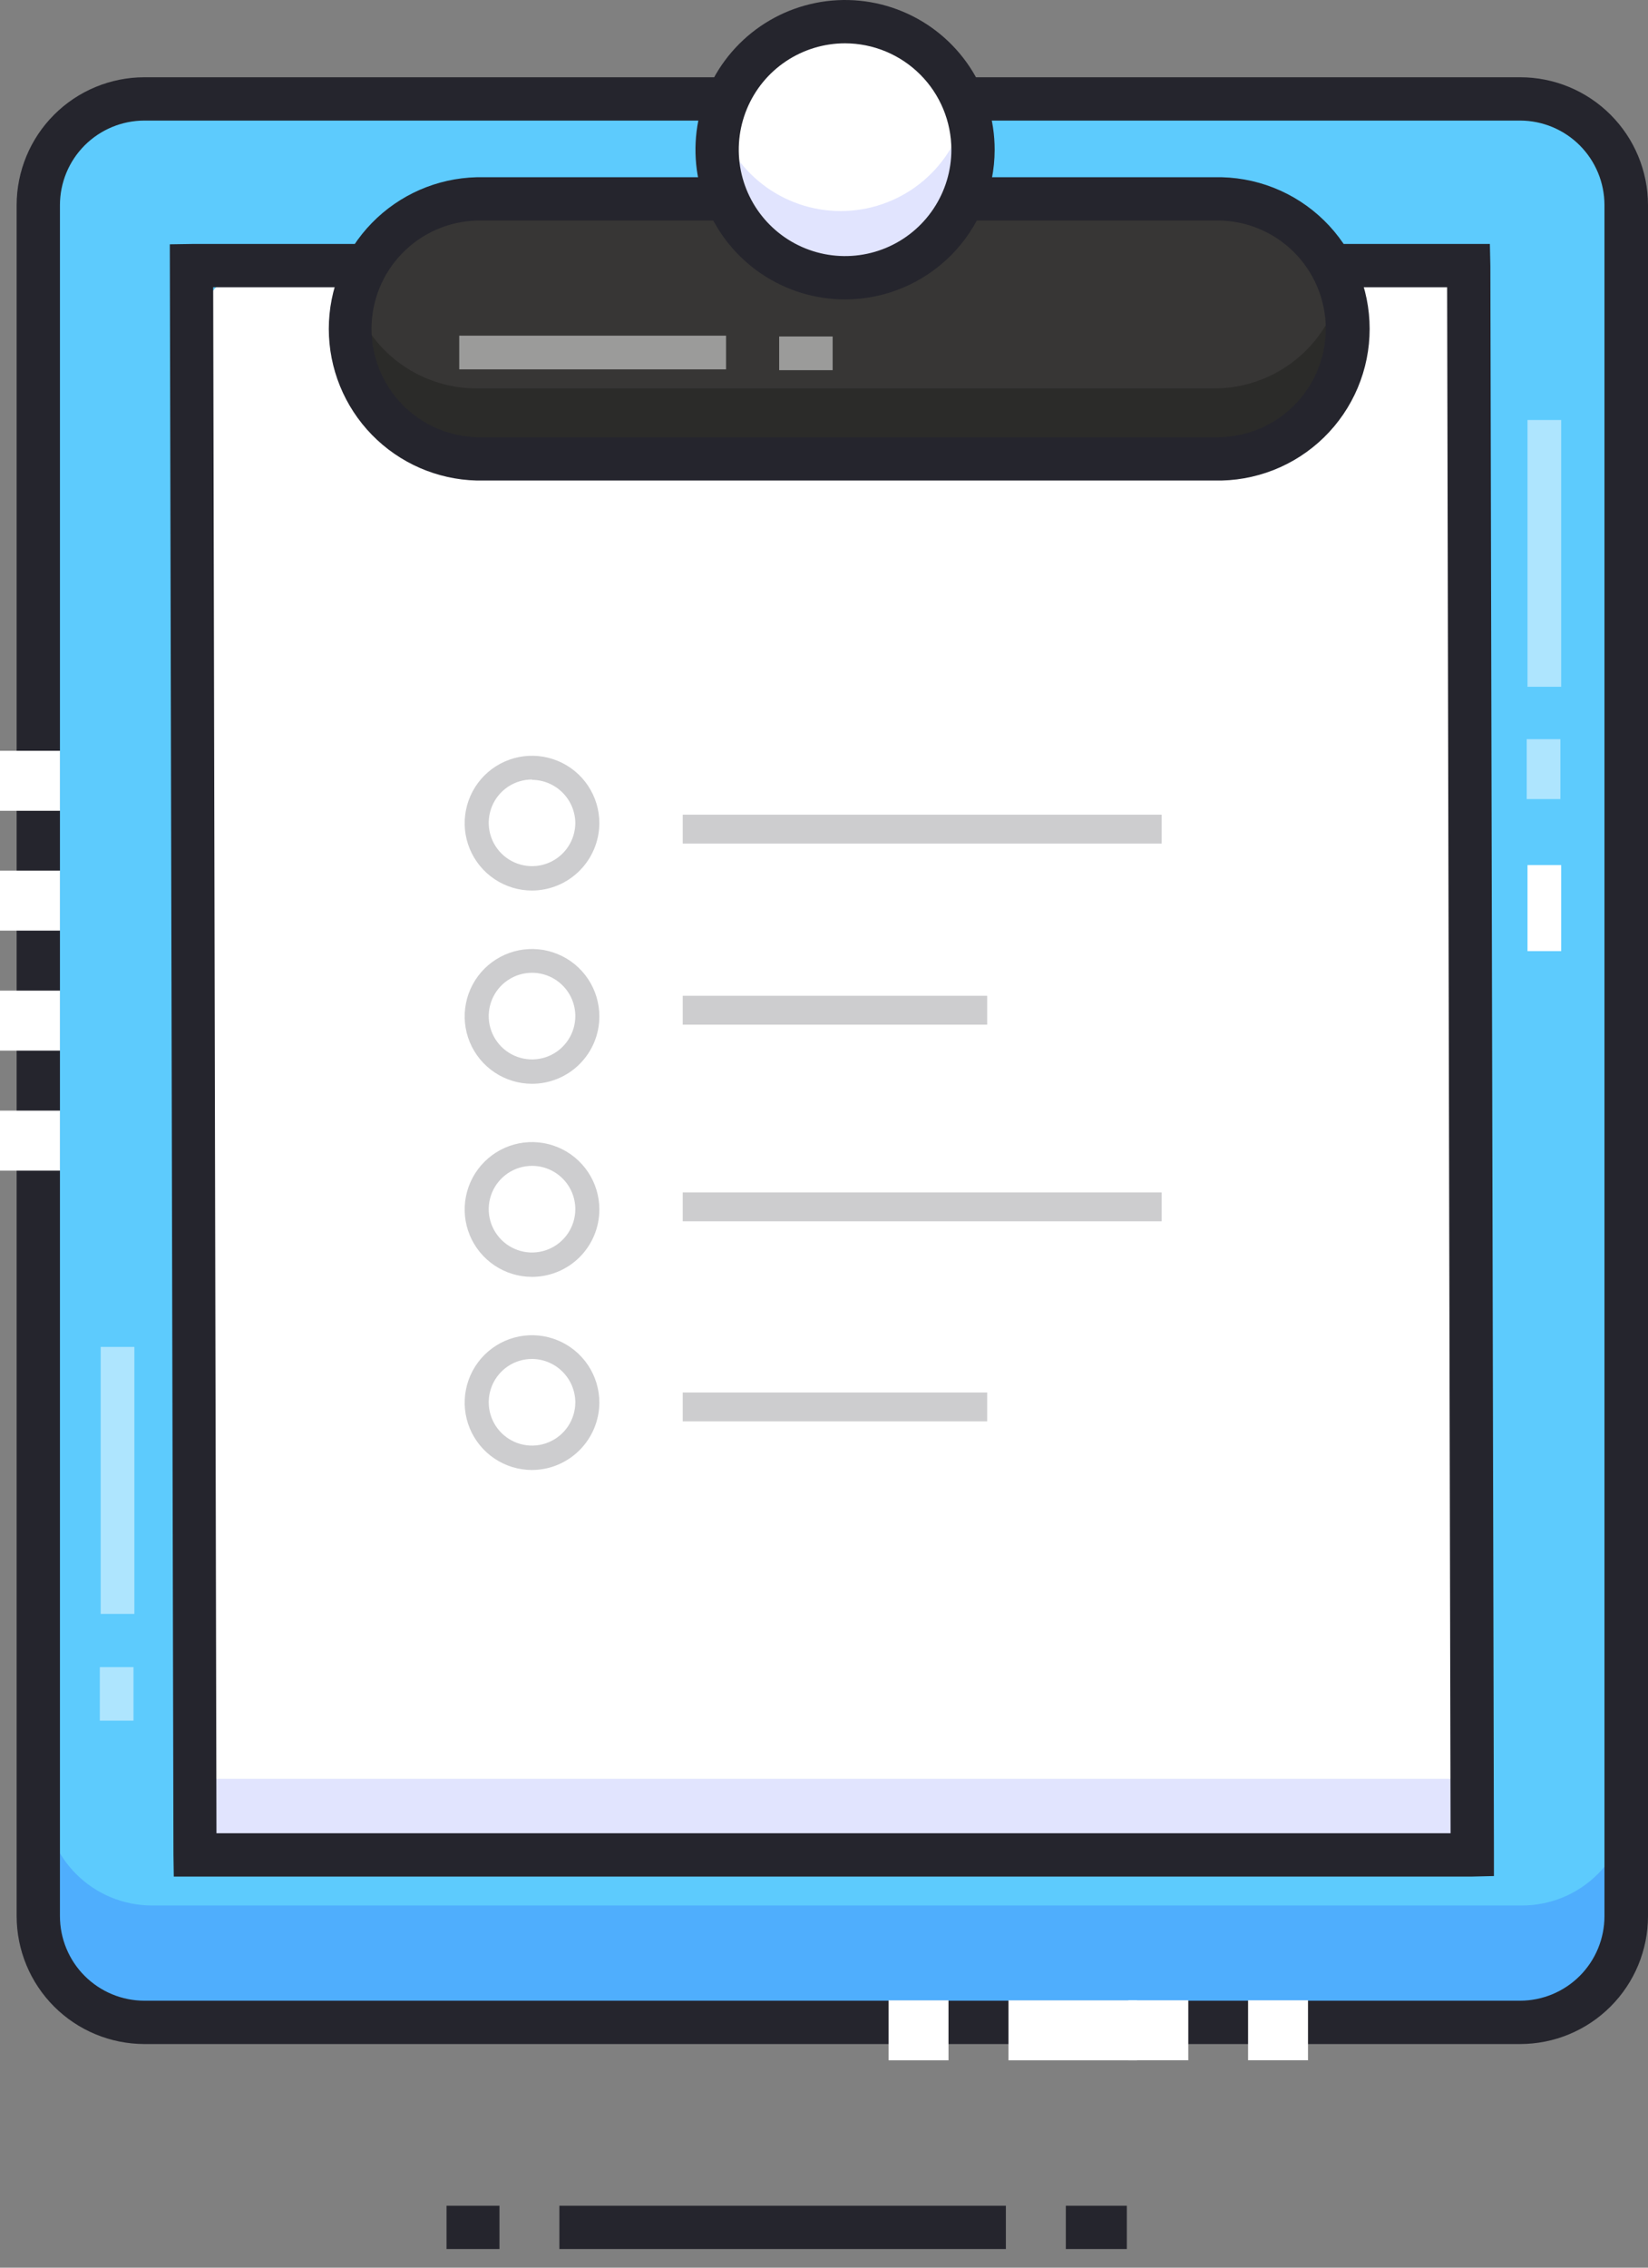 <svg width="72" height="99" viewBox="0 0 72 99" fill="none" xmlns="http://www.w3.org/2000/svg">
<rect x="0" y="0" width="72" height="99" fill="#808080" stroke="none"/>
<g clip-path="url(#clip0_304_173)">
<path d="M66.382 3.751H6.53C3.942 3.751 1.845 5.848 1.845 8.435V82.983C1.845 85.57 3.942 87.667 6.53 87.667H66.382C68.97 87.667 71.067 85.57 71.067 82.983V8.435C71.067 5.848 68.97 3.751 66.382 3.751Z" fill="#5DCBFD"/>
<path d="M71.178 78.504V83.493C71.178 84.735 70.684 85.926 69.805 86.804C68.927 87.682 67.736 88.175 66.494 88.175H6.639C5.397 88.175 4.206 87.682 3.328 86.804C2.45 85.926 1.957 84.735 1.957 83.493V78.504C1.956 79.119 2.077 79.728 2.312 80.296C2.548 80.865 2.892 81.381 3.327 81.816C3.762 82.251 4.278 82.596 4.847 82.832C5.415 83.067 6.024 83.188 6.639 83.188H66.494C67.736 83.188 68.928 82.695 69.806 81.816C70.685 80.938 71.178 79.746 71.178 78.504Z" fill="#4FAEFD"/>
<path d="M66.42 89.237H6.305C4.826 89.234 3.408 88.646 2.363 87.6C1.317 86.554 0.729 85.136 0.727 83.657V8.952C0.729 7.473 1.317 6.055 2.363 5.009C3.408 3.963 4.826 3.375 6.305 3.373H66.41C67.891 3.371 69.312 3.959 70.36 5.005C71.409 6.051 71.998 7.471 72 8.952V83.657C71.998 85.136 71.41 86.555 70.364 87.6C69.318 88.647 67.9 89.235 66.42 89.237ZM6.305 5.264C5.327 5.266 4.39 5.655 3.699 6.346C3.008 7.038 2.62 7.975 2.619 8.952V83.657C2.62 84.634 3.008 85.572 3.699 86.263C4.39 86.954 5.327 87.344 6.305 87.345H66.41C67.388 87.344 68.325 86.955 69.017 86.264C69.708 85.572 70.097 84.635 70.098 83.657V8.952C70.097 7.974 69.708 7.037 69.017 6.345C68.325 5.654 67.388 5.265 66.41 5.264H6.305Z" fill="#25252D"/>
<path d="M36.584 45.281C36.445 45.281 36.311 45.225 36.213 45.127C36.114 45.028 36.059 44.894 36.059 44.755V32.518C36.059 32.378 36.114 32.245 36.213 32.146C36.311 32.047 36.445 31.992 36.584 31.992C36.724 31.992 36.857 32.047 36.956 32.146C37.054 32.245 37.11 32.378 37.11 32.518V44.764C37.107 44.901 37.051 45.033 36.953 45.13C36.855 45.226 36.722 45.281 36.584 45.281Z" fill="white"/>
<path d="M36.584 51.219C36.445 51.219 36.311 51.164 36.213 51.065C36.114 50.967 36.059 50.833 36.059 50.694V48.126C36.059 47.986 36.114 47.852 36.213 47.754C36.311 47.656 36.445 47.6 36.584 47.6C36.724 47.6 36.857 47.656 36.956 47.754C37.054 47.852 37.11 47.986 37.11 48.126V50.696C37.109 50.835 37.053 50.968 36.955 51.066C36.856 51.164 36.723 51.219 36.584 51.219Z" fill="white"/>
<path d="M36.584 54.985C36.445 54.985 36.311 54.93 36.213 54.831C36.114 54.733 36.059 54.599 36.059 54.46V53.709C36.059 53.57 36.114 53.437 36.213 53.338C36.311 53.239 36.445 53.184 36.584 53.184C36.724 53.184 36.857 53.239 36.956 53.338C37.054 53.437 37.11 53.57 37.11 53.709V54.46C37.11 54.599 37.054 54.733 36.956 54.831C36.857 54.93 36.724 54.985 36.584 54.985Z" fill="white"/>
<path d="M36.601 42.689C36.532 42.689 36.464 42.676 36.4 42.65C36.336 42.623 36.278 42.585 36.229 42.536C36.18 42.487 36.141 42.429 36.115 42.365C36.089 42.301 36.075 42.233 36.076 42.164V29.928C36.076 29.789 36.131 29.655 36.23 29.557C36.328 29.458 36.462 29.403 36.601 29.403C36.74 29.403 36.874 29.458 36.973 29.557C37.071 29.655 37.127 29.789 37.127 29.928V42.164C37.127 42.233 37.113 42.301 37.087 42.365C37.061 42.429 37.022 42.487 36.973 42.536C36.924 42.585 36.866 42.623 36.803 42.65C36.739 42.676 36.67 42.689 36.601 42.689Z" fill="white"/>
<path d="M36.567 46.773C36.428 46.773 36.294 46.717 36.196 46.619C36.097 46.52 36.042 46.386 36.042 46.247V44.602C36.042 44.462 36.097 44.329 36.196 44.23C36.294 44.132 36.428 44.076 36.567 44.076C36.707 44.076 36.84 44.132 36.939 44.23C37.037 44.329 37.093 44.462 37.093 44.602V46.247C37.093 46.386 37.037 46.52 36.939 46.619C36.84 46.717 36.707 46.773 36.567 46.773Z" fill="white"/>
<path d="M60.855 79.034H12.452C10.413 79.034 8.757 78.096 8.753 75.94L8.616 14.62C8.615 14.224 8.692 13.831 8.843 13.465C8.994 13.098 9.216 12.765 9.495 12.484C9.775 12.203 10.107 11.98 10.473 11.828C10.839 11.675 11.232 11.597 11.628 11.596H61.398C62.196 11.597 62.962 11.914 63.527 12.478C64.092 13.042 64.411 13.807 64.413 14.606L64.554 75.112C64.558 77.277 62.902 79.034 60.855 79.034Z" fill="white"/>
<path d="M63.991 80.208L8.967 80.406L8.81 77.659H64.611L63.991 80.208Z" fill="#E1E4FE"/>
<path d="M64.308 81.926H7.593L7.578 80.965L7.419 10.666L8.381 10.651H65.092L65.113 11.605L65.269 80.957V81.903L64.308 81.926ZM9.457 80.034H63.375L63.224 12.542H9.314L9.457 80.034Z" fill="#25252D"/>
<path d="M50.753 35.567H29.828V36.828H50.753V35.567Z" fill="#CDCDCF"/>
<path d="M43.129 43.473H29.828V44.734H43.129V43.473Z" fill="#CDCDCF"/>
<path d="M50.753 52.058H29.828V53.319H50.753V52.058Z" fill="#CDCDCF"/>
<path d="M43.129 60.792H29.828V62.053H43.129V60.792Z" fill="#CDCDCF"/>
<path d="M53.052 8.681H20.82C17.687 8.681 15.146 11.222 15.146 14.355C15.146 17.489 17.687 20.03 20.82 20.03H53.052C56.186 20.03 58.727 17.489 58.727 14.355C58.727 11.222 56.186 8.681 53.052 8.681Z" fill="#373635"/>
<path opacity="0.5" d="M58.726 13.883C58.726 15.388 58.129 16.831 57.065 17.895C56 18.959 54.557 19.557 53.052 19.557H20.82C19.964 19.559 19.119 19.367 18.348 18.995C17.576 18.623 16.899 18.081 16.368 17.41C15.836 16.739 15.464 15.956 15.278 15.12C15.093 14.284 15.099 13.417 15.297 12.584C15.591 13.829 16.295 14.938 17.298 15.732C18.3 16.525 19.542 16.957 20.82 16.957H53.05C54.329 16.958 55.571 16.526 56.574 15.732C57.577 14.938 58.282 13.829 58.575 12.584C58.676 13.01 58.726 13.445 58.726 13.883Z" fill="#21201F"/>
<path d="M53.05 20.978H20.82C19.093 20.934 17.452 20.218 16.246 18.981C15.04 17.744 14.365 16.085 14.365 14.358C14.365 12.63 15.04 10.972 16.246 9.735C17.452 8.498 19.093 7.781 20.82 7.738H53.05C53.933 7.716 54.812 7.87 55.635 8.193C56.458 8.516 57.207 9 57.84 9.617C58.473 10.234 58.975 10.971 59.319 11.785C59.662 12.6 59.839 13.474 59.839 14.358C59.839 15.242 59.662 16.116 59.319 16.93C58.975 17.745 58.473 18.482 57.84 19.099C57.207 19.716 56.458 20.2 55.635 20.523C54.812 20.845 53.933 21 53.05 20.978ZM20.82 9.629C19.591 9.666 18.424 10.18 17.567 11.063C16.71 11.946 16.231 13.128 16.231 14.358C16.231 15.588 16.71 16.77 17.567 17.653C18.424 18.535 19.591 19.05 20.82 19.087H53.05C53.683 19.105 54.313 18.997 54.903 18.768C55.493 18.539 56.032 18.193 56.486 17.753C56.94 17.311 57.301 16.784 57.548 16.201C57.795 15.618 57.922 14.991 57.922 14.358C57.922 13.725 57.795 13.098 57.548 12.515C57.301 11.932 56.94 11.404 56.486 10.963C56.032 10.522 55.493 10.177 54.903 9.948C54.313 9.719 53.683 9.61 53.05 9.629H20.82Z" fill="#25252D"/>
<path d="M23.244 38.879C22.662 38.879 22.093 38.706 21.609 38.383C21.125 38.06 20.748 37.6 20.525 37.063C20.302 36.525 20.244 35.934 20.358 35.363C20.471 34.792 20.752 34.268 21.163 33.856C21.575 33.445 22.099 33.165 22.669 33.051C23.24 32.938 23.832 32.996 24.369 33.219C24.907 33.441 25.366 33.818 25.69 34.302C26.013 34.786 26.186 35.355 26.186 35.937C26.182 36.716 25.871 37.463 25.32 38.014C24.769 38.565 24.023 38.876 23.244 38.879ZM23.244 34.031C22.869 34.031 22.504 34.142 22.193 34.349C21.882 34.557 21.639 34.853 21.496 35.198C21.353 35.544 21.315 35.924 21.388 36.291C21.461 36.658 21.642 36.995 21.906 37.26C22.171 37.524 22.508 37.704 22.875 37.777C23.241 37.85 23.622 37.813 23.967 37.67C24.313 37.526 24.608 37.284 24.816 36.973C25.024 36.662 25.135 36.296 25.135 35.922C25.128 35.424 24.926 34.949 24.572 34.598C24.219 34.247 23.742 34.049 23.244 34.045V34.031Z" fill="#CDCDCF"/>
<path d="M23.244 47.315C22.662 47.315 22.093 47.142 21.609 46.819C21.125 46.496 20.748 46.036 20.525 45.499C20.302 44.961 20.244 44.37 20.358 43.799C20.471 43.228 20.752 42.704 21.163 42.292C21.575 41.881 22.099 41.601 22.669 41.487C23.24 41.374 23.832 41.432 24.369 41.655C24.907 41.877 25.366 42.254 25.69 42.738C26.013 43.222 26.186 43.791 26.186 44.373C26.186 44.759 26.11 45.142 25.962 45.499C25.814 45.856 25.597 46.18 25.324 46.453C25.051 46.727 24.726 46.943 24.369 47.091C24.012 47.239 23.63 47.315 23.244 47.315ZM23.244 42.469C22.869 42.469 22.504 42.58 22.193 42.788C21.882 42.995 21.639 43.291 21.496 43.636C21.353 43.982 21.315 44.362 21.388 44.729C21.461 45.096 21.642 45.433 21.906 45.698C22.171 45.962 22.508 46.142 22.875 46.215C23.241 46.288 23.622 46.251 23.967 46.108C24.313 45.965 24.608 45.722 24.816 45.411C25.024 45.1 25.135 44.734 25.135 44.36C25.135 43.859 24.936 43.377 24.581 43.023C24.226 42.668 23.745 42.469 23.244 42.469Z" fill="#CDCDCF"/>
<path d="M23.244 55.744C22.662 55.744 22.093 55.572 21.609 55.248C21.125 54.925 20.748 54.466 20.525 53.928C20.302 53.39 20.244 52.799 20.358 52.228C20.471 51.657 20.752 51.133 21.163 50.722C21.575 50.31 22.099 50.03 22.669 49.916C23.24 49.803 23.832 49.861 24.369 50.084C24.907 50.306 25.366 50.684 25.69 51.167C26.013 51.651 26.186 52.22 26.186 52.802C26.186 53.582 25.876 54.331 25.324 54.883C24.772 55.434 24.024 55.744 23.244 55.744ZM23.244 50.898C22.869 50.898 22.504 51.009 22.193 51.217C21.882 51.425 21.639 51.72 21.496 52.066C21.353 52.411 21.315 52.792 21.388 53.158C21.461 53.525 21.642 53.862 21.906 54.127C22.171 54.391 22.508 54.572 22.875 54.645C23.241 54.718 23.622 54.68 23.967 54.537C24.313 54.394 24.608 54.151 24.816 53.84C25.024 53.529 25.135 53.163 25.135 52.789C25.135 52.288 24.936 51.807 24.581 51.452C24.226 51.097 23.745 50.898 23.244 50.898Z" fill="#CDCDCF"/>
<path d="M23.244 64.176C22.662 64.176 22.093 64.003 21.609 63.68C21.125 63.357 20.748 62.897 20.525 62.36C20.302 61.822 20.244 61.23 20.358 60.66C20.471 60.089 20.752 59.565 21.163 59.153C21.575 58.742 22.099 58.462 22.669 58.348C23.24 58.234 23.832 58.293 24.369 58.516C24.907 58.738 25.366 59.115 25.69 59.599C26.013 60.083 26.186 60.652 26.186 61.234C26.182 62.013 25.871 62.759 25.32 63.31C24.769 63.862 24.023 64.173 23.244 64.176ZM23.244 59.328C22.869 59.328 22.504 59.438 22.193 59.646C21.882 59.854 21.639 60.15 21.496 60.495C21.353 60.841 21.315 61.221 21.388 61.588C21.461 61.955 21.642 62.292 21.906 62.556C22.171 62.821 22.508 63.001 22.875 63.074C23.241 63.147 23.622 63.11 23.967 62.966C24.313 62.823 24.608 62.581 24.816 62.27C25.024 61.959 25.135 61.593 25.135 61.219C25.132 60.718 24.931 60.239 24.577 59.885C24.223 59.531 23.744 59.331 23.244 59.328Z" fill="#CDCDCF"/>
<path d="M36.92 12.126C40.008 12.126 42.511 9.623 42.511 6.536C42.511 3.448 40.008 0.945 36.92 0.945C33.833 0.945 31.33 3.448 31.33 6.536C31.33 9.623 33.833 12.126 36.92 12.126Z" fill="white"/>
<path d="M42.317 6.382C42.319 7.176 42.152 7.961 41.827 8.686C41.501 9.41 41.025 10.057 40.431 10.583C39.836 11.109 39.136 11.502 38.377 11.736C37.619 11.971 36.819 12.041 36.031 11.942C35.243 11.843 34.486 11.578 33.809 11.163C33.131 10.748 32.55 10.194 32.104 9.538C31.658 8.881 31.356 8.137 31.22 7.355C31.084 6.573 31.116 5.77 31.314 5.001C31.62 6.206 32.319 7.274 33.3 8.037C34.281 8.8 35.488 9.214 36.731 9.214C37.974 9.214 39.182 8.8 40.163 8.037C41.144 7.274 41.843 6.206 42.149 5.001C42.263 5.453 42.32 5.917 42.317 6.382Z" fill="#E1E4FE"/>
<path d="M36.92 13.072C35.628 13.072 34.364 12.688 33.289 11.97C32.215 11.252 31.377 10.231 30.882 9.037C30.387 7.843 30.258 6.529 30.51 5.261C30.762 3.993 31.385 2.828 32.299 1.914C33.213 1 34.378 0.378 35.645 0.126C36.913 -0.127 38.227 0.003 39.422 0.498C40.616 0.992 41.637 1.83 42.355 2.905C43.073 3.98 43.456 5.243 43.456 6.536C43.455 8.269 42.766 9.93 41.54 11.156C40.315 12.381 38.654 13.07 36.92 13.072ZM36.92 1.891C36.002 1.891 35.104 2.164 34.34 2.674C33.576 3.184 32.981 3.91 32.63 4.759C32.278 5.607 32.186 6.541 32.365 7.442C32.544 8.343 32.987 9.171 33.636 9.82C34.286 10.47 35.114 10.912 36.014 11.091C36.915 11.27 37.849 11.178 38.698 10.827C39.547 10.475 40.272 9.88 40.782 9.116C41.293 8.352 41.565 7.455 41.565 6.536C41.563 5.305 41.074 4.124 40.203 3.254C39.332 2.383 38.152 1.893 36.92 1.891Z" fill="#25252D"/>
<path opacity="0.5" d="M68.207 18.336H66.736V29.983H68.207V18.336Z" fill="white"/>
<path opacity="0.5" d="M68.173 32.27H66.702V34.886H68.173V32.27Z" fill="white"/>
<path d="M68.207 37.767H66.736V41.523H68.207V37.767Z" fill="white"/>
<path d="M43.946 96.296H24.439V98.187H43.946V96.296Z" fill="#25252D"/>
<path d="M21.821 96.296H19.509V98.187H21.821V96.296Z" fill="#25252D"/>
<path d="M49.231 96.296H46.565V98.187H49.231V96.296Z" fill="#25252D"/>
<path d="M2.619 32.778H0V35.397H2.619V32.778Z" fill="white"/>
<path d="M2.619 38.009H0V40.628H2.619V38.009Z" fill="white"/>
<path d="M2.619 43.248H0V45.867H2.619V43.248Z" fill="white"/>
<path d="M2.619 48.487H0V51.106H2.619V48.487Z" fill="white"/>
<path d="M57.146 89.945V87.327H54.528V89.945H57.146Z" fill="white"/>
<path d="M51.915 89.945V87.327H49.297V89.945H51.915Z" fill="white"/>
<path d="M49.673 89.947V87.329H44.059V89.947H49.673Z" fill="white"/>
<path d="M41.439 89.947V87.329H38.82V89.947H41.439Z" fill="white"/>
<path opacity="0.5" d="M5.87 58.802H4.399V70.459H5.87V58.802Z" fill="white"/>
<path opacity="0.5" d="M5.832 72.782H4.361V75.119H5.832V72.782Z" fill="white"/>
<path opacity="0.5" d="M31.721 14.654H20.064V16.125H31.721V14.654Z" fill="white"/>
<path opacity="0.5" d="M36.378 14.69H34.041V16.161H36.378V14.69Z" fill="white"/>
</g>
<defs>
<clipPath id="clip0_304_173">
<rect width="72" height="98.188" fill="white"/>
</clipPath>
</defs>
</svg>
